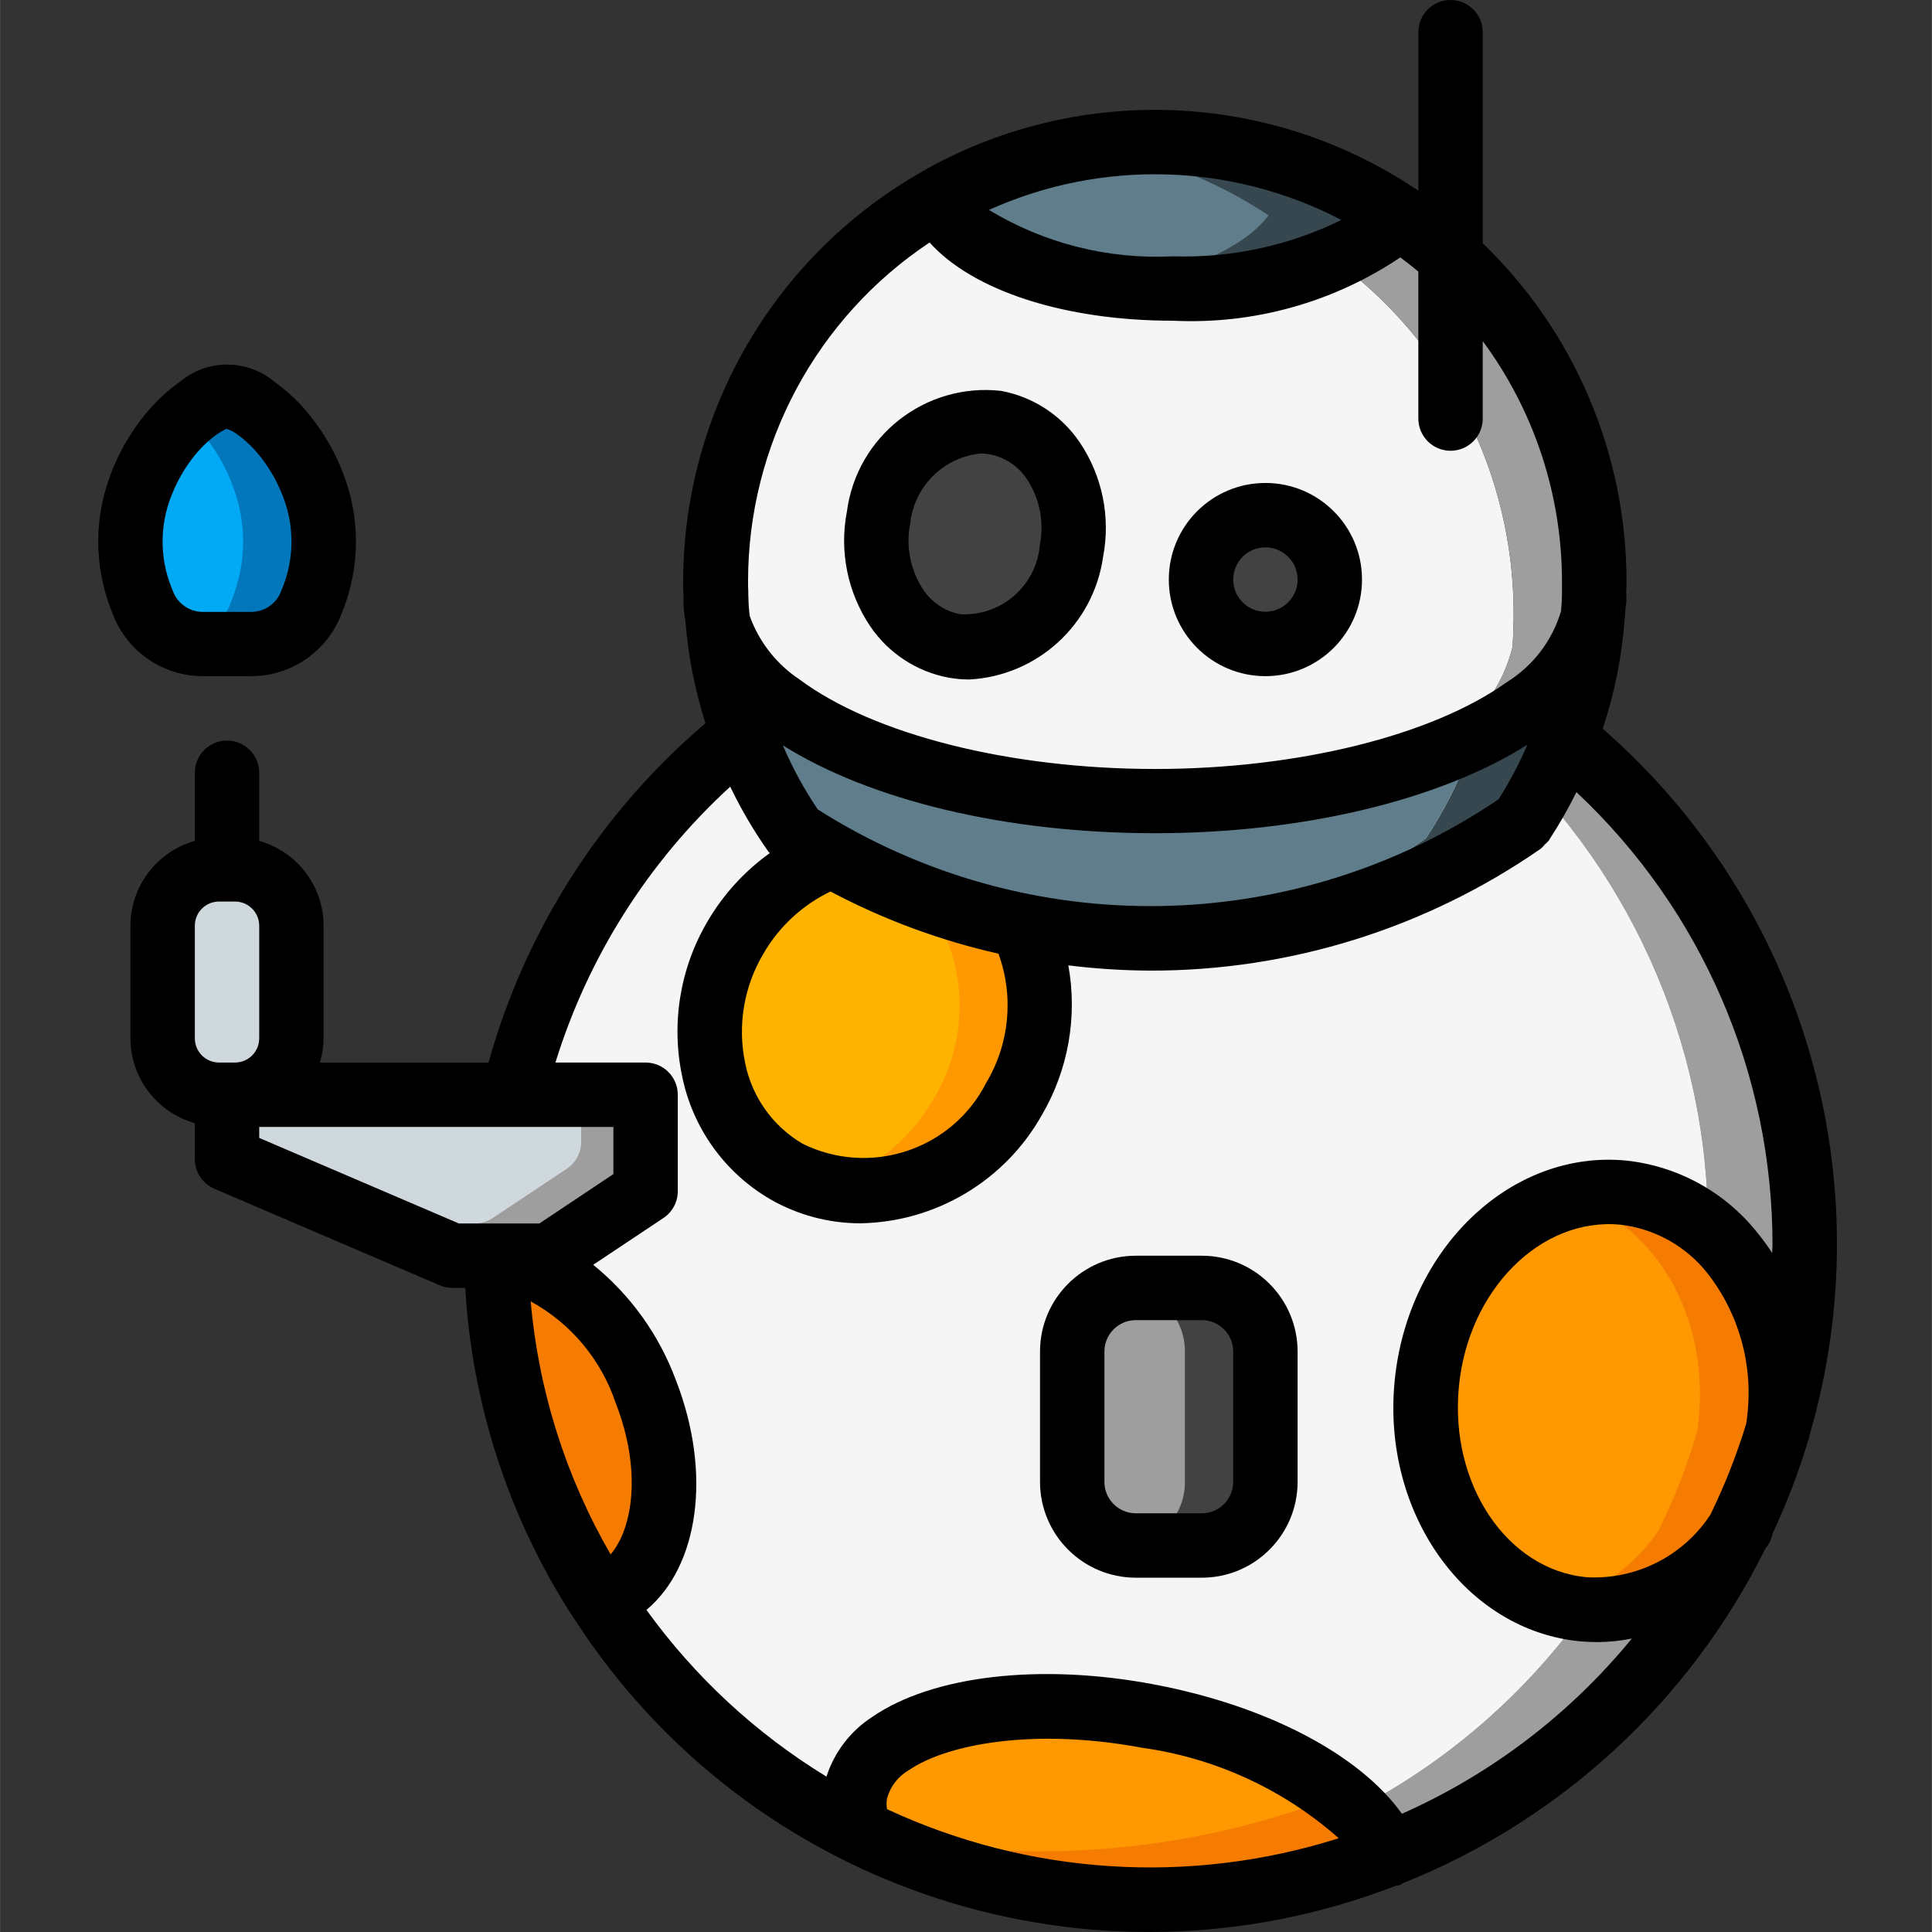 <svg height="512pt" viewBox="-26 0 512 512.033" width="512pt" xmlns="http://www.w3.org/2000/svg"><rect x="-26" y="0" width="512" height="512.033" fill="#333333" stroke="none"/><path d="m134.418 423.426c-.43.168-.855.34-1.367.512-17.281-26.594-26.824-57.469-27.562-89.176 14.508-1.449 31.316 12.629 39.68 34.133 9.387 24.152 4.609 48.555-10.75 54.531zm0 0" fill="#f57c00"/><path d="m341.945 491.605c-39.148 15.266-82.504 15.812-122.023 1.535-.066-.008-.125-.039-.172-.086-6.055-2.199-11.98-4.734-17.75-7.594-1.531-3.242-2.008-6.883-1.363-10.41 3.156-17.152 33.277-26.199 68.949-21.504 2.816.254 5.715.77 8.617 1.281 32.172 6.059 57.602 21.246 63.742 36.777zm0 0" fill="#f57c00"/><path d="m320.613 478.805c-23.043 7.887-47.238 11.895-71.594 11.863-8.309.008-16.609-.59-24.832-1.793-.066-.008-.125-.039-.172-.086-6.051-2.199-11.977-4.734-17.75-7.594-1.535-3.5 2.219-6.996 2.902-10.41 3.156-17.152 33.281-26.199 68.949-21.504 19.543 7.508 38.145 18.43 42.496 29.523zm0 0" fill="#ff9801"/><path d="m435.133 405.246c-19.055 39.516-52.34 70.363-93.188 86.359-2.008-4.562-4.941-8.66-8.617-12.031 24.254-12.609 45.168-30.801 61.012-53.078 16.434.789 32.02-7.328 40.793-21.25zm0 0" fill="#9e9e9e"/><path d="m445.543 375.723c2.371-18.762-4.691-37.48-18.859-50.004v-.086c.027-49.746-21.363-97.098-58.711-129.965l20.824.172c54.07 44.34 76.238 116.805 56.234 183.809.254-1.297.426-2.609.512-3.926zm0 0" fill="#9e9e9e"/><path d="m426.684 325.633c-6.391-5.363-14.234-8.691-22.527-9.559-3.445-.332-6.922-.188-10.328.426-21.504 3.414-39.168 23.98-41.727 50.262-2.996 21.992 7.367 43.66 26.367 55.125 4.68 2.527 9.812 4.094 15.105 4.609.254.043.512.043.766 0-15.844 22.277-36.758 40.469-61.012 53.078-15.77-13.129-34.836-21.684-55.125-24.746-5.273-1.004-10.602-1.688-15.957-2.051-32.426-2.645-58.711 6.316-61.609 22.273-.645 3.527-.168 7.168 1.363 10.41-9.328-4.574-18.211-10-26.539-16.215-16.773-12.398-31.145-27.754-42.41-45.309.512-.172.938-.344 1.367-.512 15.359-5.977 20.137-30.379 10.75-54.531-8.363-21.504-25.172-35.582-39.68-34.133-.113-.648-.141-1.305-.086-1.961l4.523-42.668c8.957-37.84 30.387-71.566 60.844-95.742l22.355.168h.086l171.348 1.109h3.414c37.348 32.867 58.738 80.219 58.711 129.965zm0 0" fill="#f5f5f5"/><path d="m378.469 421.887c4.68 2.527 9.812 4.094 15.105 4.609.254.043.512.043.766 0zm0 0" fill="#9e9e9e"/><path d="m426.684 325.719v-.086c-6.391-5.363-14.234-8.691-22.527-9.559-3.445-.332-6.922-.188-10.328.426zm0 0" fill="#9e9e9e"/><path d="m396.133 163.07c-.809 11.227-3.285 22.27-7.336 32.77-2.941 7.77-6.746 15.184-11.352 22.102-24.438 17.051-52.918 27.41-82.602 30.039 20.43-4.996 39.758-13.734 57.004-25.773 4.602-6.914 8.41-14.328 11.348-22.102.602-1.477 1.113-2.984 1.535-4.52 4.695-2.172 9.184-4.77 13.398-7.766 8.992-5.594 15.453-14.469 18.004-24.75zm0 0" fill="#37474f"/><path d="m344.336 57.09c-8.617 11.348-32 19.367-59.477 19.367-5.793.031-11.582-.34-17.324-1.109-22.867-2.984-40.445-11.773-44.629-22.781 12.465-7.008 26.121-11.637 40.277-13.656h.172c5.504-.859 11.066-1.285 16.641-1.277 22.898-.035 45.297 6.738 64.34 19.457zm0 0" fill="#37474f"/><path d="m364.73 195.586c-.422 1.535-.934 3.043-1.535 4.52-2.938 7.773-6.746 15.188-11.348 22.102-17.246 12.039-36.574 20.777-57.004 25.773-5.293.512-10.582.766-15.957.766-33.477.051-66.238-9.645-94.293-27.902-4.238-5.996-7.871-12.398-10.84-19.117-1.109-2.387-2.047-4.863-2.984-7.336-3.617-9.652-5.859-19.762-6.656-30.039 2.691 9.227 8.555 17.203 16.555 22.527 20.48 15.277 57.344 25.43 99.328 25.43 9.094.02 18.184-.492 27.219-1.535 19.891-1.785 39.34-6.918 57.516-15.188zm0 0" fill="#607d8b"/><path d="m370.535 167.34c-.695 9.625-2.648 19.121-5.805 28.246-18.176 8.27-37.625 13.402-57.516 15.188 16.16-3.277 31.543-9.621 45.312-18.688 8.996-5.594 15.453-14.469 18.008-24.746zm0 0" fill="#37474f"/><path d="m310.203 57.09c-6.828 8.957-22.785 15.785-42.668 18.258-22.867-2.984-40.445-11.773-44.629-22.781 12.465-7.008 26.121-11.637 40.277-13.656h.172c16.754 2.57 32.746 8.773 46.848 18.18zm0 0" fill="#607d8b"/><path d="m375.141 162.645c0 1.023 0 2.219-.086 3.328v.086c0 1.793-.082 3.668-.254 5.547-2.555 10.277-9.012 19.156-18.004 24.746-3.605 2.539-7.398 4.793-11.352 6.742-21.238 6.305-43.297 9.41-65.449 9.215-41.984 0-78.848-10.152-99.328-25.43-8-5.324-13.863-13.301-16.555-22.527-.105-.418-.164-.848-.172-1.281-.172-1.875-.254-3.754-.254-5.547v-.082c-.086-1.109-.086-2.305-.086-3.328.055-42.055 22.707-80.836 59.305-101.547 5.207 13.652 30.977 23.891 61.953 23.891 10.059.051 20.09-1.125 29.867-3.496 4.387-.996 8.672-2.395 12.801-4.184 29.945 21.895 47.637 56.773 47.613 93.867zm0 0" fill="#f5f5f5"/><path d="m396.477 154.113c0 1.023 0 2.219-.086 3.328v.082c0 1.793-.086 3.672-.258 5.547-2.551 10.281-9.012 19.156-18.004 24.75-10.027 6.773-21.055 11.93-32.684 15.273 3.953-1.949 7.746-4.203 11.352-6.742 8.992-5.59 15.449-14.469 18.004-24.746.172-1.879.254-3.754.254-5.547v-.086c.086-1.109.086-2.305.086-3.328.023-37.094-17.668-71.973-47.613-93.867 6.512-2.391 12.301-6.418 16.809-11.688 32.574 21.527 52.16 57.977 52.141 97.023zm0 0" fill="#9e9e9e"/><path d="m327.527 68.777c-4.129 1.789-8.414 3.188-12.801 4.184 3.164-1.949 5.965-4.43 8.277-7.34 1.535 1.023 3.07 2.047 4.523 3.156zm0 0" fill="#cfd8dc"/><path d="m238.363 112.109c-14.039-2.844-28.102 8.055-31.402 24.344-3.305 16.289 5.402 31.805 19.441 34.652 14.043 2.848 28.102-8.051 31.406-24.344 3.301-16.289-5.402-31.805-19.445-34.652zm0 0" fill="#424242"/><path d="m326.418 153.602c0 9.426-7.641 17.066-17.066 17.066-9.426 0-17.07-7.641-17.07-17.066 0-9.426 7.645-17.066 17.07-17.066 9.426 0 17.066 7.641 17.066 17.066zm0 0" fill="#424242"/><path d="m242.789 291.156c-9.906 18.371-30.855 27.867-51.199 23.211-3.215-.949-6.305-2.266-9.215-3.926-20.789-13.414-26.816-41.109-13.484-61.949 4.012-6.969 9.629-12.879 16.383-17.238 2.816-1.828 5.82-3.344 8.961-4.523l50.434 18.602c7.223 14.598 6.516 31.867-1.879 45.824zm0 0" fill="#ff9801"/><path d="m221.457 291.156c-6.469 11.406-17.219 19.758-29.867 23.211-3.215-.949-6.305-2.266-9.215-3.926-20.789-13.414-26.816-41.109-13.484-61.949 4.012-6.969 9.629-12.879 16.383-17.238l38.059 14.078c7.227 14.598 6.52 31.867-1.875 45.824zm0 0" fill="#ffb301"/><path d="m445.543 375.723c-.086 1.316-.258 2.629-.512 3.926-2.57 8.77-5.883 17.305-9.898 25.516v.082c-9.703 16.895-29.594 25.102-48.387 19.969-22.102-6.059-37.289-30.633-34.645-58.453 1.168-22.648 16.109-42.262 37.633-49.406 4.684-1.328 9.574-1.762 14.422-1.281 25.77 2.477 44.371 29.184 41.387 59.648zm0 0" fill="#f57c00"/><path d="m424.207 375.723c-.086 1.316-.258 2.629-.512 3.926-2.57 8.77-5.883 17.305-9.898 25.516v.082c-6.402 9.617-15.977 16.684-27.051 19.969-22.102-6.059-37.289-30.633-34.645-58.453 1.168-22.648 16.109-42.262 37.633-49.406 22.102 6.145 37.203 30.719 34.473 58.367zm0 0" fill="#ff9801"/><path d="m309.352 358.145v34.645c.004 4.461-1.766 8.742-4.918 11.895s-7.434 4.922-11.895 4.918h-17.578c-.629.012-1.254-.016-1.879-.086-8.523-.934-14.965-8.152-14.934-16.727v-34.645c-.031-8.574 6.41-15.793 14.934-16.727.625-.07 1.25-.098 1.879-.086h17.578c4.461-.004 8.742 1.762 11.895 4.918 3.152 3.152 4.922 7.434 4.918 11.895zm0 0" fill="#424242"/><path d="m288.016 358.145v34.645c.035 8.574-6.41 15.793-14.934 16.727-8.523-.934-14.965-8.152-14.934-16.727v-34.645c-.031-8.574 6.41-15.793 14.934-16.727 8.523.934 14.969 8.152 14.934 16.727zm0 0" fill="#9e9e9e"/><path d="m145.082 298.668v12.457c-.004 2.879-1.445 5.566-3.84 7.168l-19.625 13.055c-1.387.938-3.02 1.445-4.695 1.453h-21.246c-1.172-.012-2.328-.246-3.414-.684l-52.906-22.699c-1.34-.582-2.512-1.492-3.414-2.645-1.156-1.488-1.785-3.32-1.793-5.207v-2.898c0-4.715 3.82-8.535 8.535-8.535h93.867c4.711 0 8.531 3.82 8.531 8.535zm0 0" fill="#9e9e9e"/><path d="m128.016 290.133v12.461c-.004 2.879-1.445 5.566-3.84 7.168l-19.625 13.055c-1.387.938-3.02 1.441-4.695 1.449h-21.246c-1.172-.012-2.328-.242-3.414-.68l-39.254-16.812c-1.156-1.488-1.785-3.32-1.793-5.207v-2.898c0-4.715 3.82-8.535 8.535-8.535zm0 0" fill="#cfd8dc"/><path d="m59.75 143.531c-.004 5.109-.957 10.172-2.816 14.934l-.77 2.047c-2.758 6.199-8.918 10.18-15.699 10.156h-12.629c-1.473.012-2.938-.191-4.352-.598-5.051-1.277-9.234-4.801-11.352-9.559l-.766-2.047c-3.758-9.602-3.758-20.266 0-29.867 1.621-4.383 3.891-8.496 6.738-12.203 1.617-2.09 3.418-4.031 5.379-5.801.957-.902 1.984-1.73 3.07-2.477 2.184-1.719 4.824-2.758 7.594-2.988 2.77.23 5.414 1.27 7.598 2.988 3.207 2.328 6.051 5.117 8.445 8.277 2.848 3.707 5.121 7.82 6.742 12.203 1.867 4.758 2.82 9.824 2.816 14.934zm0 0" fill="#0377bc"/><path d="m38.418 143.531c-.004 5.109-.961 10.172-2.816 14.934l-.77 2.047c-2.113 4.758-6.301 8.281-11.348 9.559-5.051-1.277-9.234-4.801-11.352-9.559l-.766-2.047c-3.758-9.602-3.758-20.266 0-29.867 1.621-4.383 3.891-8.496 6.738-12.203 1.617-2.09 3.418-4.031 5.379-5.801 1.961 1.77 3.758 3.711 5.375 5.801 2.848 3.707 5.121 7.82 6.742 12.203 1.863 4.758 2.82 9.824 2.816 14.934zm0 0" fill="#02a9f4"/><path d="m51.215 278.52c-1.02 7.27-7.633 12.414-14.934 11.613h-4.266c-7.297.801-13.91-4.344-14.934-11.613v-36.504c1.023-7.273 7.637-12.414 14.934-11.617h4.266c7.301-.797 13.914 4.344 14.934 11.617zm0 0" fill="#cfd8dc"/><path d="m225.508 179.617c1.773.309 3.566.465 5.359.469 18.055-.965 32.906-14.559 35.457-32.461 2.043-10.547-.176-21.473-6.176-30.387-4.855-7.172-12.391-12.094-20.91-13.652-20.047-2.211-38.18 12.02-40.805 32.016-2.035 10.555.195 21.484 6.195 30.398 4.848 7.16 12.375 12.066 20.879 13.617zm-10.289-40.961c1.082-9.77 8.832-17.461 18.609-18.465.824 0 1.648.07 2.461.215 4.035.773 7.586 3.141 9.855 6.57 3.406 5.18 4.633 11.492 3.414 17.57-.965 10.77-10.289 18.84-21.086 18.242-4.027-.766-7.574-3.129-9.832-6.551-3.414-5.18-4.641-11.492-3.422-17.57zm0 0"/><path d="m309.352 179.199c14.137 0 25.598-11.461 25.598-25.598 0-14.141-11.461-25.602-25.598-25.602-14.141 0-25.602 11.461-25.602 25.602 0 14.137 11.461 25.598 25.602 25.598zm0-34.133c4.711 0 8.531 3.82 8.531 8.535 0 4.711-3.82 8.531-8.531 8.531-4.715 0-8.535-3.82-8.535-8.531 0-4.715 3.82-8.535 8.535-8.535zm0 0"/><path d="m275.004 418.133h17.492c14.016-.012 25.371-11.371 25.387-25.387v-34.559c-.016-14.016-11.371-25.375-25.387-25.387h-17.492c-14.016.012-25.375 11.371-25.387 25.387v34.559c.012 14.016 11.371 25.375 25.387 25.387zm-8.32-59.945c.008-4.594 3.727-8.312 8.32-8.32h17.492c4.594.004 8.316 3.727 8.32 8.32v34.559c-.004 4.594-3.727 8.316-8.32 8.32h-17.492c-4.594-.004-8.316-3.727-8.32-8.32zm0 0"/><path d="m30.789 315.043 33.328 14.285.504.211 25.898 11.094c1.062.465 2.207.699 3.363.699h3.414c1.789 31.031 11.609 61.062 28.5 87.152.172.281.355.551.555.812 46.672 72.082 137.531 101.504 217.602 70.465.387-.043.77-.117 1.145-.219.281-.113.461-.336.715-.461 41.852-16.715 76.055-48.297 96.043-88.688.188-.273.41-.504.598-.785.641-.957 1.086-2.027 1.305-3.156 3.754-8.008 6.914-16.281 9.457-24.75.051-.168.16-.289.195-.461.035-.168.074-.5.117-.758 19.836-67.789-1.551-140.922-54.781-187.34 3.156-9.465 5.113-19.285 5.828-29.234.102-.949.168-1.906.223-2.809.059-.742.219-1.391.219-2.184 0-.402 0-.914 0-1.512 0-.102-.051-.195-.059-.301.059-1.023.102-2.062.102-3.043-.027-33.797-13.781-66.129-38.109-89.586v-55.941c0-4.715-3.82-8.535-8.531-8.535-4.715 0-8.535 3.82-8.535 8.535v41.973c-.094-.066-.203-.117-.297-.188l-.051-.051c-.07-.051-.148-.059-.215-.102-38.73-25.918-88.684-28.055-129.484-5.539h-.043c-.242.141-.477.289-.699.453-39.512 22.066-64.008 63.766-64.051 109.02 0 1.238 0 2.562.082 3.176v.215 1.465c-.008 1.719.137 3.43.43 5.121 0 .172.059.332.086.504.727 9.207 2.508 18.297 5.312 27.094-27.703 23.57-47.723 54.887-57.488 89.926h-44.715c.633-2.078.969-4.23 1-6.402v-29.867c-.035-10.457-7-19.629-17.066-22.469v-18.062c0-4.715-3.82-8.535-8.535-8.535-4.711 0-8.531 3.82-8.531 8.535v18.062c-10.066 2.84-17.035 12.012-17.066 22.469v29.867c.031 10.461 7 19.629 17.066 22.469v9.531c0 3.414 2.035 6.5 5.172 7.844zm11.895-13.465v-2.91h93.867v12.5l-19.629 13.098h-21.289zm93.125 110.379c-11.879-20.535-19.109-43.426-21.18-67.059 10.688 5.848 18.758 15.531 22.586 27.094 6.727 17.281 4.684 32.848-1.406 39.965zm73.273 67.566c-.184-.965-.184-1.957 0-2.918.859-3.164 2.945-5.855 5.797-7.477 9.93-6.828 32.91-11.309 61.805-5.922 19.352 2.688 37.477 11.027 52.105 23.977-39.445 12.52-82.152 9.781-119.672-7.68zm185.336-61.52c-21.086-2.02-36.242-24.645-33.801-50.406 2.441-25.762 21.699-44.996 42.754-43.031 9.137 1.043 17.477 5.695 23.168 12.918 8.332 10.684 12.113 24.227 10.512 37.684-.043.707-.16 1.461-.281 2.191-2.523 8.273-5.703 16.332-9.508 24.102-7.211 10.992-19.742 17.301-32.867 16.543zm-159.008-131.121c-9.051 17.871-30.82 25.109-48.77 16.211-7.875-4.645-13.398-12.43-15.18-21.398-2.055-9.898-.336-20.203 4.82-28.895 4.133-7.176 10.34-12.938 17.801-16.531 14.047 7.441 29.02 12.984 44.527 16.488 4.113 11.277 2.941 23.809-3.199 34.125zm-44.641-72.277c-3.641-5.379-6.758-11.094-9.309-17.066 23.297 14.617 59.348 23.285 98.559 23.285 39.211 0 75.453-8.746 98.758-23.449-2.156 5.012-4.707 9.844-7.629 14.449-54.219 36.742-125.07 37.816-180.379 2.738zm138.719-156.312c-13.859 6.805-29.172 10.117-44.605 9.641-17.133.871-34.133-3.41-48.809-12.297 29.898-13.48 64.328-12.5 93.414 2.656zm-109.141 5.973c11.375 12.68 35.559 20.734 64.535 20.734 21.359 1.035 42.48-4.852 60.223-16.785 1.621 1.23 3.234 2.457 4.777 3.773v38.945c0 4.711 3.82 8.531 8.535 8.531 4.711 0 8.531-3.82 8.531-8.531v-20.531c13.637 18.441 20.996 40.766 21 63.699v1.957c-.012.23-.012.461 0 .691v.648c0 1.391-.086 2.891-.246 4.547-2.32 7.852-7.457 14.574-14.422 18.875-19.855 14.184-55.551 22.98-93.156 22.98-38.469 0-74.602-9.105-94.219-23.703-6.117-4.055-10.762-9.977-13.242-16.879 0-.359-.086-.711-.113-1.066-.145-1.352-.211-2.836-.254-4.668v-.164c0-.238 0-.41 0-.656-.07-.855-.062-1.707-.062-2.562-.012-36.109 18.047-69.832 48.113-89.836zm-52.84 144.211c2.859 5.957 6.207 11.668 10.012 17.066l.086.129.074.121c.094.129.238.168.332.289-6.711 4.812-12.34 10.984-16.512 18.117-7.293 12.367-9.691 27.02-6.723 41.07 2.781 13.676 11.266 25.516 23.32 32.547 7.309 4.211 15.602 6.418 24.039 6.391 19.988-.387 38.27-11.344 48.027-28.793 6.953-11.941 9.422-25.969 6.961-39.566 7.211.895 14.469 1.359 21.734 1.391 36.91.055 72.953-11.176 103.297-32.188l.137-.086c.41-.355.789-.746 1.125-1.168.41-.34.789-.719 1.129-1.129l.074-.129v-.059c2.637-4.035 5.031-8.223 7.168-12.543 33.18 31.105 51.988 74.566 51.961 120.047 0 .699-.094 1.375-.102 2.074-1.219-1.879-2.543-3.688-3.961-5.418-8.555-10.742-21.059-17.605-34.715-19.055-30.496-2.945-57.922 23.262-61.363 58.375-3.438 35.113 18.707 66.117 49.129 69.035 1.582.137 3.168.203 4.762.203 3.012-.031 6.016-.348 8.969-.938-16.402 20.031-37.273 35.938-60.938 46.438-11.094-15.574-35.551-28.594-65.766-34.297-30.219-5.699-58.711-2.312-74.617 8.629-5.746 3.719-10.027 9.305-12.125 15.82-18.684-11.41-34.902-26.43-47.711-44.184 13.789-11.496 17.453-36.105 7.801-60.895-4.43-11.969-12-22.527-21.914-30.566l18.621-12.406c2.363-1.578 3.785-4.227 3.797-7.066v-25.602c0-4.711-3.82-8.531-8.535-8.531h-23.891c8.676-28.047 24.664-53.281 46.316-73.105zm-141.891 36.855c.008-3.531 2.867-6.391 6.398-6.398h4.266c3.531.008 6.391 2.867 6.402 6.398v29.867c-.012 3.531-2.871 6.391-6.402 6.402h-4.266c-3.531-.012-6.391-2.871-6.398-6.402zm0 0"/><path d="m11.383 111.164c-3.363 4.375-6.066 9.223-8.012 14.387-4.473 11.559-4.473 24.367 0 35.926.297.793.613 1.57.965 2.391 4.074 9.348 13.32 15.375 23.516 15.332h12.598c10.215.043 19.48-5.996 23.566-15.359.332-.777.648-1.555.949-2.348 4.469-11.555 4.469-24.367 0-35.926-1.949-5.164-4.648-10.012-8.016-14.387-2.898-3.852-6.371-7.234-10.297-10.035-7.219-6.031-17.719-6.031-24.938 0-3.934 2.793-7.422 6.172-10.332 10.02zm7.953 20.422c1.363-3.602 3.242-6.98 5.582-10.039 1.836-2.445 4.027-4.605 6.5-6.406 1.598-1.109 2.645-1.461 2.562-1.504 1.051.324 2.035.832 2.91 1.504 2.473 1.801 4.664 3.961 6.5 6.406 2.34 3.059 4.219 6.438 5.582 10.039 3.012 7.676 3.012 16.211 0 23.891l-.668 1.656c-1.371 3.098-4.461 5.078-7.848 5.035h-12.605c-3.371.047-6.453-1.914-7.832-4.992l-.684-1.707c-3.012-7.68-3.012-16.215 0-23.895zm0 0"/></svg>